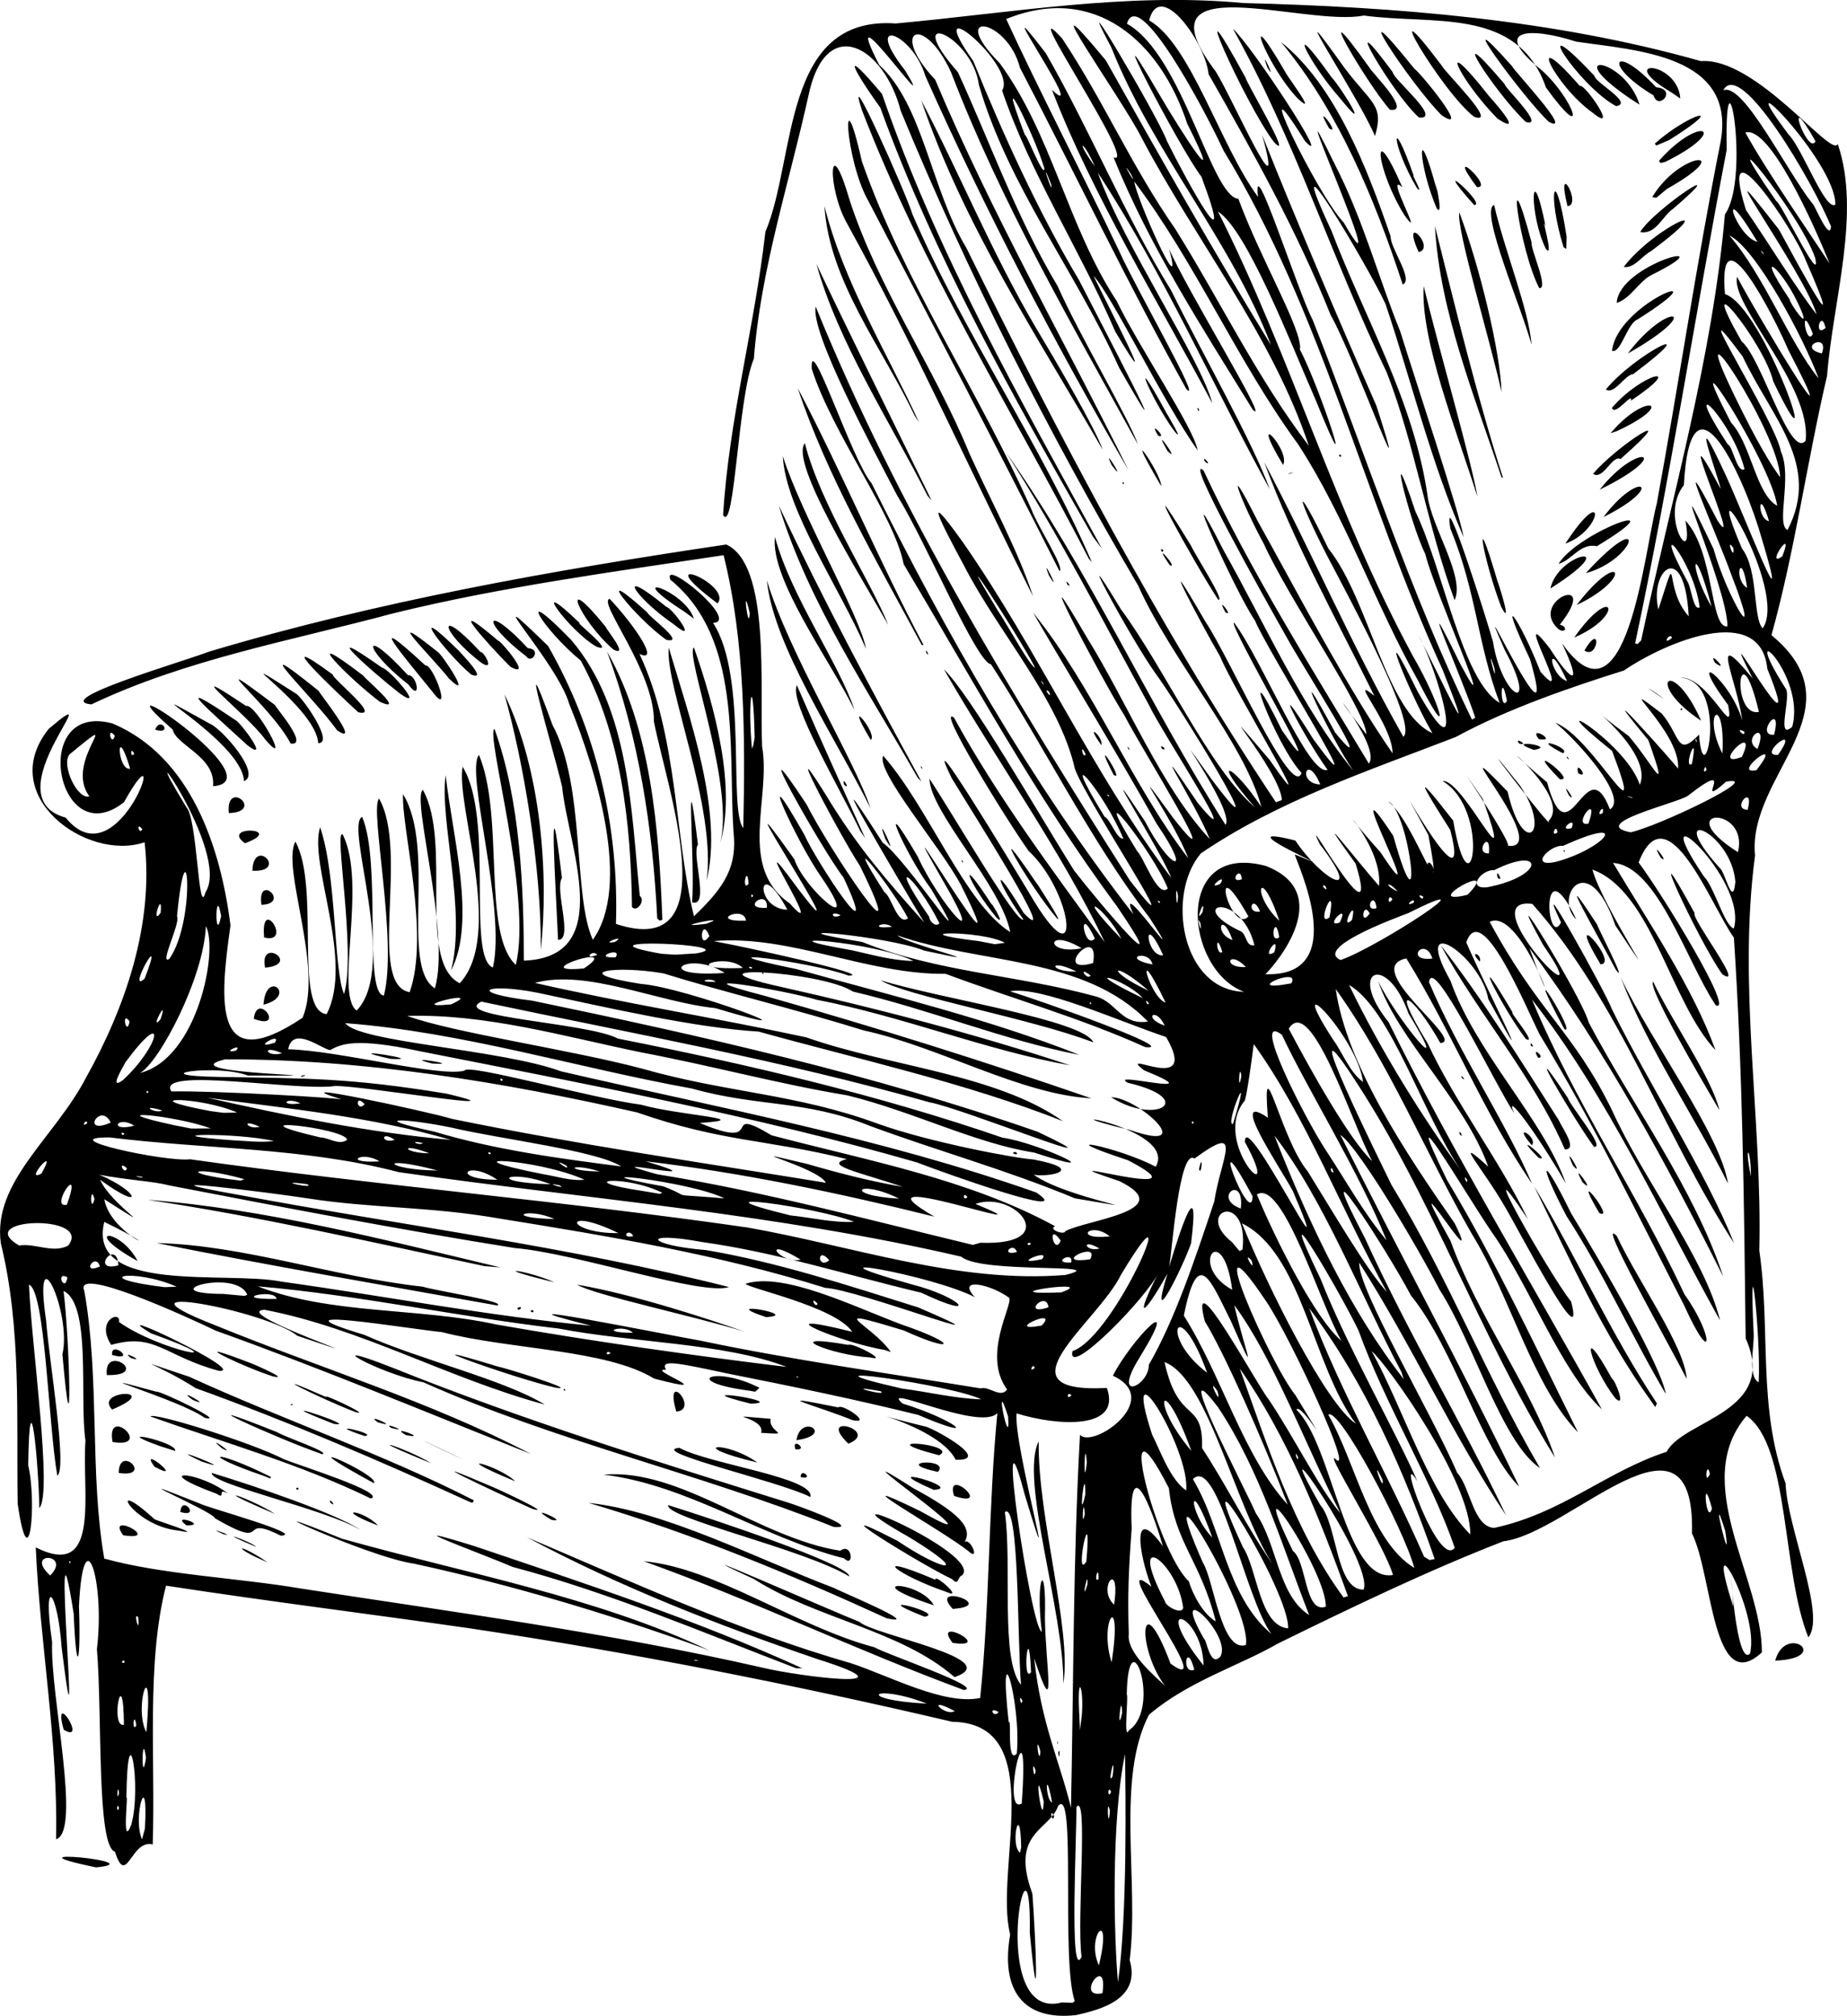 <?xml version="1.0" encoding="UTF-8" standalone="no"?>
<svg
   width="76.672mm"
   height="83.687mm"
   viewBox="0 0 76.672 83.687"
   version="1.1"
   id="svg240"
   sodipodi:docname="Armchair_(PSF)_SVG_format.svg"
   inkscape:version="1.2.2 (1:1.2.2+202212051550+b0a8486541)"
   xmlns:inkscape="http://www.inkscape.org/namespaces/inkscape"
   xmlns:sodipodi="http://sodipodi.sourceforge.net/DTD/sodipodi-0.dtd"
   xmlns="http://www.w3.org/2000/svg"
   xmlns:svg="http://www.w3.org/2000/svg">
  <defs
     id="defs244" />
  <sodipodi:namedview
     id="namedview242"
     pagecolor="#ffffff"
     bordercolor="#999999"
     borderopacity="1"
     inkscape:showpageshadow="0"
     inkscape:pageopacity="0"
     inkscape:pagecheckerboard="0"
     inkscape:deskcolor="#d1d1d1"
     inkscape:document-units="mm"
     showgrid="false"
     inkscape:zoom="1.0248301"
     inkscape:cx="139.53533"
     inkscape:cy="195.64219"
     inkscape:window-width="1856"
     inkscape:window-height="1016"
     inkscape:window-x="64"
     inkscape:window-y="27"
     inkscape:window-maximized="1"
     inkscape:current-layer="svg240" />
  <rect
     style="fill:#ffffff;stroke-width:0.155"
     id="rect415"
     width="78.595"
     height="86.077"
     x="-0.863"
     y="-0.872" />
  <path
     d="M44.686 83.656c-2.23.255-3.155-1.047-2.752-3.342-.686-2.711 1.642-8.771-2.409-8.834-6.593-1.546-13.262-2.865-19.981-3.873-4.193-.604-8.445-1.13-12.652-1.777-.826 3.228-.434 7.215-.553 10.744-.905-.234-1.086 1.816-1.565.304-.771-.245-.522-5.622-.751-8.416.348-2.89-.566-5.578-.745-1.78.086 2.398-.106 3.033-.219.313-.99-6.277.379 8.485-.501 1.39-.165-2.337-.814-3.095-.395-.214-.085 2.227 1.232 7.855.164 8.188.089-4.055-.663-8.079-.843-12.119 2.725 1.375 1.905-2.273 2.064-4.434-.259-1.722.261-5.66-.911-6.211.256 1.992.397 7.695-.046 2.632.406-1.748-1.24-5.221-.677-1.404.137 1.788.887 6.108.466 6.444-.377-2.133-.5-7.696-1.177-7.935.101 2.511.989 8.664.429 9.276-.021-1.738-.404-5.883-.461-1.772.366 1.536.043 4.91-.438 1.59-.054-3.597.162-7.305-.699-10.812-.349-2.555 2.229-4.371 3.526-6.855 1.651-2.953 2.828-6.387 2.443-9.792-2.408.82-6.202-1.943-3.977-4.712 2.733-2.317-2.438 2.832.702 3.69 2.24 2.779 4.477-4.324 2.419-.642-2.785 2.204-3.975-4.215-.473-3.267 3.242 1.369 4.486 5.13 4.894 8.385-.467 3.251-.699 6.306 2.993 3.83.876-2.09-.89-6.229-.299-7.313 1.048 1.901-.091 7.008 1.296 7.165 1.15-2.219-.761-6.279-.269-7.759.695 2.028.556 5.958.994 6.924.509-1.736-.438-6.938-.054-6.62 1.023 2.045-.351 6.609.575 7.307 1.747-1.82-.514-7.683.229-8.043.812 1.889.048 7.344.903 7.419.584-2.273-.606-7.764-.201-8.176 1.253 2.182-.509 7.724 1.27 8.035.853-2.389-.349-6.837-.274-8.219 1.387 2.258-.129 7.163 1.322 8.059.663-2.284-.987-7.889-.499-8.24 1.232 2.214-.258 7.124 1.53 8.03 1.856-2-.171-7.36.12-8.988 1.325 2.139.158 7.878 1.255 8.337.567-2.405-1.159-8.158-.576-8.827 1.067 2.542.119 7.404 1.527 8.714.703-2.777-1.276-9.658-.882-9.793 1.082 3.025 1.211 6.613 1.219 9.618 3.853-.139 1.818-4.808 1.588-7.217-.392-1.655-1.968-6.888-.4-2.566 1.38 2.564.839 7.095 1.675 8.917 1.602-2.251.164-6.971-.977-9.781-.501-1.761-4.127-5.574-.883-2.419 2.006 3.511 2.949 7.497 2.819 11.541 4.668 1.55 2.117-5.62 1.575-8.405.033-2.074-2.362-4.985-1.836-5.089 1.038 1.096 2.103 2.688 1.238 2.286 1.591 3.393 1.453 7.557 2.261 10.891 1.312-1.249 1.805-2.087 1.639-3.544-.217-3.464.361-8.012-2.617-10.426-.37-.96 2.933 1.751 1.77 1.79 1.456 2.215.625 7.751 1.256 8.518.08-3.785.079-7.735-.817-11.328-4.478.677-9.22 1.308-13.713 2.414-4.199 1.128-8.591 1.904-12.533 3.781-1.69-.179 3.806-1.777 4.916-2.201 7.007-2.085 14.216-3.365 21.44-4.438 1.838.836 1.386 5.85 1.488 8.384.38 2.138-1.032 5.014 1.148 6.516 1.723 1.938-2.157-4.026.319-.642 3.026 3.988-3.783-6.326-.127-1.188.411 1.249 2.902 3.358 1.131.756-1.07-1.514-2.879-5.576-.721-1.785.491 1.108 3.268 5.316 1.631 1.785-.893-1.139-4.268-7.172-1.536-3.037.832 1.679 4.557 7.323 2.215 2.55-.835-1.262-3.655-6.619-1.112-2.455 1.089 1.714 2.11 2.946 3.78 4.805-.898-1.484-4.893-8.271-1.719-3.306.957.641 4.139 5.523 2.014 1.93-1.085-1.45-2.379-4.463-.563-1.355.9 1.967 2.98 4.32 1.052 1.006-2.858-4.998 3.468 5.614.713.116-.837-1.54-3.534-4.706-3.195-5.307 1.884 2.149 3.388 6.131 5.27 7.318-.362-1.917-3.325-4.977-3.352-6.365 1.018 1.539 3.635 6.064 3.899 5.843-1.179-1.675-1.344-2.53.009-.275 1.616 1.693-2.188-4.27-2.987-5.596-1.37-2.81 2.451 3.489 3.242 4.81 2.249 3.856 1.814-.059-.047-1.785-.948-1.33-3.868-6.086-3.099-5.537 1.815 3.31 4.057 6.298 6.258 9.328-1.802-3.803-4.508-7.56-6.676-11.333 1.107 1.081 3.804 5.792 5.4 8.348 1.105 1.429 4.296 5.174 1.773 1.476-3.328-4.483-5.989-9.403-8.843-14.187-.38-2.008-2.978-5.453-3.817-8.117-.085-1.643 1.667 3.803 2.488 4.763 3.101 6.25 6.582 12.369 10.866 17.891-.846-1.854 2.458 2.925.669.143-2.513-3.3-4.342-7.076-6.583-10.529-.581-.028-2.735-5.154-3.896-7.008-1.13-2.181-3.589-6.75-3.382-7.842 3.425 8.414 8.19 16.187 13.049 23.834 2.769 3.563-1.789-3.267-2.283-4.628-.661-2.904-3.168-5.648-4.61-8.455-.942-1.749-1.785-3.393-.056-.981 3.132 4.497 5.372 9.55 8.66 13.948-.345-.984-3.5-5.968-1.09-2.349 1.032 1.998 2.043 2.383.489.109-1.631-2.918-3.581-6.092-5.136-8.774 2.526 3.131 4.024 7.037 6.444 10.202-.576-1.549-2.867-4.758-.621-1.669 2.43 3.106-1.43-3.071-2.024-4.255-.95-1.485-4.276-7.896-1.554-3.227 1.685 2.717 3.072 6.182 5.092 8.355-.604-1.523-2.869-5.006-.495-1.497 2.136 2.582-1.572-3.067-2.015-4.045-1.94-3.523-3.753-7.114-5.939-10.498 3.431 4.862 5.9 10.426 9.104 15.449.451-.578-2.988-5.243-.576-1.889 2.923 3.895-1.448-3.218-2.336-4.406-1.009-1.401-3.721-6.443-1.43-2.655 1.867 2.539 3.647 6.571 5.559 8.22-1.892-2.161-.953-1.863.271-.014-.693-2.629-3.768-6.16-5.116-9.191-3.715-6.334-7.053-12.9-9.852-19.7-.689-2.684-3.119-4.103-3.839-.61-.802 3.627-1.975 7.174-2.26 10.895-.671 1.582-.791 7.296-1.277 6.49.238-3.95 1.308-7.824 1.756-11.758 1.294-3.067.668-8.986 5.412-8.651 4.796-.436 9.584-1.303 14.426-.848 6.361.162 12.878.679 18.993 2.411 2.288-.175 5.454 4.073 5.682 3.439.984 2.864-.201 6.506-.441 9.624-.833 3.556-1.346 7.319-2.309 10.769 3.738 3.086-1.014 5.807-.681 9.143-.726 5.464.305 10.93.177 16.41.478 3.293-.077 6.508 1.09 9.662.069 1.861 1.693 5.474.946 6.391-1.106-2.721-.778-7.958-2.563-9.197-2.377 2.767.647 6.743.633 9.822-2.059 1.902-2.045-3.244-2.901-4.936.148-5.903-5.082-.001-7.83.323-3.198 1.246-6.285 2.738-9.36 4.246-1.608.927-3.731 1.569-5.351 2.956-1.385 2.674-.399 6.922-.801 10.185.459 1.593-1.129 2.04-2.21 2.28zm-.071-.573c-.584-1.719.074-9.002-.688-8.113-.355 1.033-2.017 1.083-1.07 3.653.136 1.824.301 5.92-.108 1.625.084-5.49-1.856 3.743 1.332 2.885l.439.015.095-.065 0.0 0zm1.15-.334c.247-1.711-1.192.258 0 0zm.644-.458c.396-2.787.315-7.879.293-9.469-.585 2.801-.458 7.635-.293 9.469zm-1.513-1.052c-.205-1.645.29-6.881-.215-6.214.029.998-.308 7.329.215 6.214zm.72.356c.602-2.485-.569-1.257 0 0zm-3.226-4.905c-.034-2.07-.48-.052-.043.227l.044-.227-0.0 0zm-36.375-.77c.156-2.696-.526-.477-.121.441l.121-.441v0zm-.568-.161c.449-1.557-.155-4.991-.2-1.103.099-.363-.218 2.181.2 1.103zm38.313-.362c-.231-.423-.072.375 0 0zm2.313-.214c-.147-.724-.073.98 0 0zm-2.747-.396c-.477-2.016-.04 1.386 0 0h-0zm1.132.261c.109-5.147.087-10.394.375-15.482.528.605 3.499-1.471 1.363-2.453.761-1.483 2.94-3.742 1.117-.766-1.203 1.921.396 1.185.376.313 1.073-1.855 1.911-4.362 2.714-6.769.296-1.883 1.257-3.316-.817-1.793-.64-.459-.939 3.939-1.052 4.495.504-1.695 1.282-3.976.909-.974-.339.978-1.801 3.936-.98 1.256-1.077 1.929-1.367 1.89-.35-.078-.473 1.054-3.843 4.479-3.594 3.296 1.827-.627 4.798-7.798 2.02-3.18-.963 1.989-5.264 4.948-.592 4.709.63 1.747-2.043 1.586-3.749 1.055-.129 1.305 1.873 8.432.338 3.365-1.279-4.894.272 5.679.712 5.697-.282-2.27.2-3.104.128-.583.023 1.958.51 4.591-.444 1.691.282 2.698 1.077 4.33 1.526 6.202zm-.529-2.286c.1-.306.045.458 0 0zm-.036-.413c.037-.191.037.191 0 0zm.247-2.445c.035-3.008-1.821-8.504-1.022-10.066-.046 3.168 1.386 7.847 1.022 10.066zm5.633-21.368c.178-.813.106.354 0 0zM4.939 75.058c-.102-.294-.102.294 0 0zm37.475-.187c.353-4.999-.905.58 0 0zm1.26-.041c-.296-1.609-.282-.092 0 0zm-38.735-.386c-.051-.514-.12.45 0 0zm41.183-.056c-.148-.334-.143.371 0 0zm.066-.653c.141-1.227-.256.511 0 0zm-3.199-.23c-.198-.584-.056.555 0 0zm-36.929-.522c-.17-1.302-.203 1.321 0 0zm36.148-.18c.197-2.087-.795-5.483-.335-1.302.134-.227-.098 1.767.335 1.302zm.983-.079c-.241-.93-.061.685 0 0zm-37.115-.809c.325-3.578-.565-1.054 0 0zm40.788-.081c1.388-.947-.033-4.853-.09-1.483.079.049-.151 1.972.09 1.483zm-41.719-.229c-.022-2.742-.597.151 0 0zm39.761-.383c.101-1.084-.184-1.891-.112-.217l.038.822.074-.605zm-39.247.409c-.105-.691-.198.343 0 0zm40.922-.522c-.03-1.039-.231 1.059 0 0zm-5.129-.032c-.447-.264-.211.287 0 0zm-1.821-.041c-1.282-.686-.411.25 0 0zm-1.157-.309c-2.238-.874-3.048-.157 0 0zm3.966-.123c-.186-.373-.051.332 0 0zm-1.752-.109c.405-3.91.336-7.904.714-11.833-.691.784-4.989-1.28-3.927-.39 2.111.643 3.388 1.64.634.467-2.665-.655-5.107-1.16-7.874-1.71-2.08-.439-2.855-.625-2.586-.16-.911-.076 2.449 1.134-.497.363-1.984-1.218-6.03-1.204-8.805-1.929-1.406-.135-7.457-1.16-3.226.113 2.313 1.038 5.793 1.853 7.493 2.895-3.952-1.059-7.627-3.167-11.631-3.935-1.582.094 6.092 2.672 1.365 1.08-1.312-1.062-8.221-2.324-3.447-.45 4.375 1.791 8.957 3.17 13.144 5.36-4.223-1.684-8.696-3.548-13.089-5.123-1.26-.607-5.917-2.727-5.457-1.655.652 3.663.214 7.6.83 11.117 2.387.665 5.553.801 8.169 1.244 6.388.99 12.806 1.837 19.129 3.279 1.532.375 6.607 1.007 2.289-.355-4.118-1.407-8.211-3.002-12.036-5.05 4.311 1.834 8.826 3.9 13.449 5.228 1.611.532 3.859 1.749 5.357 1.443zm-.674-.332c-4.481-1.656-8.794-3.738-13.291-5.347 2.99.267 6.35 2.722 9.57 3.569.555.317 4.593 1.682 3.721 1.777zm-.389-.536c-2.239-1.956-5.735-2.418-8.326-4.071-4.08-1.888 3.333 1.367 4.38 1.778.595.555 6.127 1.544 3.946 2.293zm-6.575-.369c-3.892-1.494-7.726-3.131-11.769-4.206-1.198-.518-5.38-2.039-1.587-.864 4.587 1.55 9.201 3.063 13.61 5.071l-.254-.001v-0zm-3.888-.848c-3.925-1.42-7.913-2.609-11.983-3.496-1.88-.254-7.874-3.024-2.982-1.034 5.095 1.435 10.538 2.406 15.265 4.647l-.3-.116v-0zm10.382-.205c-.903-1.173 1.777.262 0 0zm-2.739-1.022c-4.02-1.842-8.136-3.541-12.371-4.79 3.178.337 6.921 2.293 10.193 3.534.061.061 3.807 1.616 2.178 1.255zm1.574-.065c-2.631-1.036.938-.128 0-0v0zm1.17-.324c-1.049-1.128 1.923-.13 0 0zm-.783-.149c-3.315-1.086-.575-1.053 0 0zm.508-.561c-2.02-.686-3.322-1.721-.436-.497-.089-.308 1.235.862.436.497zm.252-.524c-1.224-.568-5.988-3.511-2.257-1.583 1.907 1.286 3.096 1.446.525-.128-4.562-2.59 3.07.65 2.143 1.554-.188.041-.132.467-.411.156zm-4.274-.116c-1.863-1.13-7.681-2.435-7.514-2.958 1.808.561 7.571 2.488 7.514 2.958zm-24.148-.586c-1.482-.614-1.332-.896 0 0zm23.937-.162c-3.422-.868-6.495-3.056-9.983-3.475 3.188-.28 6.451 2.632 9.826 3.159.499-.372.583.746.157.316zm5.166-.295c-1.009-.817-5.805-3.508-2.004-1.667 4.081 2.303-4.396-3.567-.283-.948 1.844.997 2.476 1.618 2.125 2.226.248-.173.647.83.162.389zm-29.569-.18c-1.985-.834-.199-.222 0 0zm-5.526-.484c-.752-1.046 1.671.26 0 0zm6.54.016c-1.87-.94-.301.689-2.73-.721-.019-.266-4.561-2.178-.614-.606.318.171 4.424 1.289 3.344 1.327zm-2.371-.059c-.904-.394.594.135 0 0zm5.694-.174c-1.472-.879-6.3-1.913-6.179-2.37 1.747.529 5.183 1.692 6.179 2.37zm-7.578.021c-1.929-.198-3.055-2.368-.992-.477-.025.03 2.249.731.992.477zm27.22-.148c-5.609-2.233-11.523-3.547-17.043-6.007-1.905-.379-4.57-1.905-1.245-.592 5.37 2.159 10.881 3.87 16.404 5.592.207.059 3.123 1.096 1.884 1.007zm-26.877-.068c-.714-.535.971.019 0-0v0zm7.954.008c-1.963-.757-.65-.687 0-0v0zm7.197-.237c-1.224-.734.84.163 0 0zm-11.472-.244c-3.031-1.284-1.124-.719 0 0zm-3.932-.083c.056-.741.869.267 0 0zm14.599-.133c-1.866-.847-5.272-2.462-1.564-.874.087.032 2.533 1.163 1.564.874zm-8.381-.261c-.061-.266.323.272 0 0zm5.736-.048c-3.714-1.701-7.473-3.309-11.317-4.697-1.609-1.032-3.033-1.382-.27-.475 3.892 1.788 8.024 3.189 11.82 5.133l-.067.106-.166-.067v-0zm-4.044-.114c-2.959-1.444-6.126-2.33-9.153-3.407.092-.196 4.146 1.061 5.535 1.771.672.276 4.274 1.395 3.618 1.636zm24.208-.11c-.394-1.262 1.663.561 0.0 0l-0-0zm-5.966.046c-1.241-.637-6.8-1.909-5.439-2.042 1.243.679 5.653 1.243 5.439 2.042zm-24.646-.134c-2.892-1.063-.746-.969.487.001-.517-.303-.072.277-.487-.001v-0zm29.767-.164c-2.695-1.172 1.337-.064 0 0zm-26.474-.047c.108-.157.163.152 0 0zm3.234-.229c-4.123-2.251.305-.33 0 0zm5.867-.079c-3.002-1.239-.692-.678 0 0zm-10.429-.222c-2.72-.923-2.201-1.196.287.04l-.024.066-.264-.106zm22.277.045c-.001-.429.593.147 0 0zm-28.308-.17c.021-1.229 1.465.224 0 0zm34.008-.042c-2.024-.431.534-.604 0 0zm-32.524-.217c-.71-.979 1.349.724 0 0zm1.958-.215c-1.932-.904 1.797.589 0 0zm9.526.069c-3.318-1.345-.988-.616 0 0zm13.546-.027c-3.078-.73-1.36-.961 0 0zm-12.192-.119c-3.151-1.504-.951-.425 0 0zm20.422.004c-.768-1.564-5.32-2.365-1.211-1.367.474.165 2.718 1.42 1.211 1.367zm-.688-.187c-3.122-.802.904-.455 0 0zm-25.599-.041c-1.899-.652-6.319-2.682-1.878-.916.337.212 2.203.827 1.878.916zm-6.771-.348c-2.203-.792.791-.152.656.21l-.656-.209v-0zm2.603.102c-.791-.675.704.373 0 0zm23.802.041c-.174-.55.588.064 0 0zm-28.346-.304c-.284-1.583 1.742.285 0 0zm30.546.07c-1.382-1.331 1.354-.538 0 0zm-2.157-.146c.184-1.148 1.614-.215 0 0zm-17.918-.171c-1.962-.651.635-.078 0 0zm1.714-.037c-.8-.467 1.024.196 0 0zm14.738-.097c.208-.685-2.01-.777.394-.582-.095.599.98.672-.394.582zm-15.352-.203c-.447-.298.864.229 0 0zm-2.392-.17c-3.356-1.314 1.265.199 0 0zm1.831-.066c-.621-.435 1.028.307 0 0zm19.696-.09c-1.394-.577-3.748-1.171-.575-.525.139-.184 1.473.726.575.525zm-26.885-.095c-.998-.739-5.71-2.099-2.008-1.084.13-.063 2.997 1.322 2.008 1.084zm6.269-.234c-1.62-.629-4.108-1.899-1.186-.61-.414-.28 1.935.81 1.186.61zm13.312-.023c-.526-1.822.984-.073 0 0zm-23.42-.085c-.785-.821 2.174-.909 0 0zm26.508-.244c-3.113-.773 1.71-.051 0 0v-0zm-19.099.035c.168-.088.039.096 0 0zm-4.065-.191c-.815-.606.947.391 0 0zm23.146-.378c-2.965-.382-1.506-1.091.381-.125l-.177.164-.204-.038v0zm-7.747-.041c.051-.155.104.151 0 0zm-.325-.088c-1.69-.374-6.926-2.264-2.379-.87.201.021 3.415 1.026 2.379.87zm-11.739-.468c-1.364-.437-3.912-1.706-.908-.545-.27-.122 1.738.725.908.545zm-6.898-.055c-.147-1.344 1.869.038 0 0zm4.651-.176c-2.279-.622-2.651-1.601-4.47-1.078-.667-1.021.415-1.461.324-.951 1.667 1.196 5.29 1.895 1.325.469-2.165-1.309 4.108 1.646 2.82 1.56zm-3.648-.532c-.516-.382.699.208 0 0zm-.784-.127c-.076-.648 1.072.3 0 0zm37.729 13.691c-.156-1.933-.072-7.646-.671-7.167.312 2.173-.203 6.124.671 7.167zm5.982.051c-1.203-1.593-1.043-4.326.225-.929 2.129 1.543-2.833-4.85-.794-3.196-.529-1.347-.846-3.51.479-1.678-.486-1.641-1.441-4.112-1.297-.735-.13 1.757-.171 2.74-.12 4.378-.104.788 1.12 1.773 1.507 2.16zm-5.565-.57c-.096-2.425-.386.526-0.0 0l0-0zm6.776-.107c-.328-1.258-.552.233 0 0zm.387-.172c-.049-2.206-2.321-2.92 0 0zm-3.818-.133c.481-3.123-.56-1.761 0 0zm-41.011-.085c-.216.135.15.151 0 0zm23.841.002c-.328-.066-.063.068 0 0zm21.689-.163c.497-.917-2.214-3.399-.676-.718.091-.011.248 1.214.676.718zm21.98-.115c.436-1.699-2.026-6.052-.69-1.945-.227-3.622.016 2.614.69 1.945zm-20.926-.359c.28-1.512-4.093-8.68-1.785-3.42.464.735.753 3.743 1.785 3.42zm1.06-.457c-1.078-1.447-2.231-7.456-3.259-6.429 1.233 2.063 1.367 4.824 3.259 6.429zm.693-.234c.081-1.517-4.298-8.577-1.876-3.374.601.912.685 3.268 1.876 3.374zm-47.733-.457c-.229-.298.076.861 0 0zm44.73.168c-.632-2.526-1.708-3.27-1.945-5.53-2.352-4.601-.539 2.594.826 3.865.174.577.611 1.374 1.119 1.665zm3.879-.261c-1.115-2.841-2.031-5.996-3.781-8.624-2.104-2.771 1.198 3.524 1.569 4.401.897 1.287.908 3.394 2.212 4.222zm-5.23-.297c-.243-1.928-2.412-3.433-.754-.267.022.196.696.562.754.267zm5.918-.052c.047-1.471-3.532-6.757-1.366-2.317.579.429.486 2.628 1.366 2.317zm-8.787-.084c.287-1.974-.741-.679 0.0 0l-0-0zm9.708-.352c-1.17-3.233-2.492-6.583-4.492-9.454 1.155 3.205 2.247 6.697 4.309 9.506l.183-.052v0zm.647-.272c.471-1.098-4.342-7.942-1.793-3.51.714.824.636 3.522 1.793 3.51zm-11.466-.201c.064-.812-.293.912 0 0zm12.688-.408c-.328-1.186-2.869-5.212-2.397-4.82.846.814-1.852-5.038-2.861-6.53-2.912-4.354.193 2.651 1.2 3.873 1.885 3.124.235.24.049.617 1.501 1.438 2.018 7.21 4.009 6.86zm-12.225.172c.019-.716-.227.198 0 0zm-43.517-.149c.919-.933-1.11-1.018 0 0zm56.627-.315c-.438-1.634-3.151-6.73-3.569-6.358 1.141 1.986 1.726 5.23 3.569 6.358zm-13.615-.266c.263-2.93-.533.863 0 0zm7.726.098c-1.585-2.462-2.668-7.688-4.481-8.38.591 2.664 1.616 1.513 1.559 3.573 1.026 1.558 1.88 3.32 2.922 4.808zm-49.889-.074c-.104-.151-.051.155 0 0zm56.624-.128c-1.232-3.546-2.865-7.309-5.208-10.413 1.313 3.526 3.257 6.847 4.768 10.316l.23.14.21-.044h-0zm.833-.469c-.997-2.886-2.899-5.974-4.001-9.034-.82-1.695-3.731-6.615-1.561-2.108 1.058 2.705 3.144 6.397 4.012 8.384-.964-1.576.884 3.669 1.549 2.758zm11.225-.711c-.709-2.249.328 2.062 0 0zm-21.289.291c-.992-2.779-1.04-1.099 0 0zm10.709-.129c.038-2.175-3.467-7.108-4.094-7.609 1.347 2.43 2.323 5.806 4.094 7.609zm.995-.275c2.831-.611 4.65-2.344 7.157-3.16.704-1.34 4.657-1.633 3.279-4.711-.065-5.539-.122-11.099-.488-16.631-.937-1.298-2.771-6.174-3.955-3.123 1.021 1.372 4.009 6.263 3.204 5.933-1.219-1.814-2.418-5.796-4.266-5.914 1.518 2.529 3.309 5.171 4.253 7.775-1.9-2.04-2.644-6.604-5.11-7.499.394 1.498 3.387 5.978.953 2.318-1.133-3.285-2.584-1.155-1.621-.247-1.524-3.189-1.233 1.262-.635.126-1.284-2.734 1.836 2.862 2.114 3.601 1.585 3.215 3.86 6.681 5.072 9.717-2.969-4.576-4.713-9.966-8.377-14.09-2.639-.331 3.007 5.416.446 1.7-2.002-3.653 1.575 2.077 1.896 3.224 1.842 3.493 4.365 6.864 5.583 10.549-2.367-4.706-4.883-9.385-8.044-13.633 1.624 4.417-.235-1.764-1.651-1.096 2.033 3.773 3.466 4.527 5.081 7.828 1.279 2.84 3.85 6.123 4.482 8.723-2.5-4.491-4.639-9.25-7.808-13.328 1.758 4.237 4.386 8.079 6.333 12.246 1.239 1.733 1.199 3.15-.014.457-1.954-3.792-3.784-7.614-5.999-11.247-.614-1.223-2.422-5.643-3.046-3.825.797 1.856 3.218 6.576.915 2.356-.319-1.795-3.254-3.752-1.573-.766 1.067 3.022 3.856 5.744 4.791 8.419-1.234-2.139-2.598-3.935-2.146-2.917-.897-1.381-3.385-6.635-3.534-5.442 1.173 2.801 3.193 5.828 4.278 8.371-2.025-2.959-3.337-6.322-5.22-9.356-1.95.403 2.519 3.463 1.411 3.512-1.12-1.997-2.197-2.715-.531.004 1.192 2.55 2.95 4.792 4.169 7.315-2.517-3.765.904 2.322 1.791 3.415.641 2.461-2.149-2.928-2.753-3.945-.9-1.567-2.263-3.079-.688-1.657-.982-2.758-3.795-5.331-4.567-7.702.684 1.471 3.242 4.606 1.258 1.343-.892-2.53-2.585-1.828-.828.357 2.711 5.5 5.89 10.732 8.855 16.08-1.702-1.575-2.976-5.103-4.561-7.345-1.075-1.572-3.994-6.553-1.871-2.183 2.031 3.377 3.696 6.977 5.442 10.483-1.887-1.938-2.812-5.661-4.387-8.203-1.938-3.381-3.397-7.024-5.671-10.202.44 3.117 2.917 6.83 4.941 9.731 1.336 2.727-2.554-3.559-.175.725 1.12 3.118 3.341 6.067 4.337 8.996-3.167-5.096-5.118-10.905-8.468-15.92-2.329-3.514 1.194 3.598 1.678 4.596 2.324 3.797 3.923 7.908 6.166 11.759-1.589-1.067-2.763-5.233-4.166-7.399-.951-1.853-3.383-5.94-4.12-6.434 2.432 4.886 5.068 9.684 7.421 14.603-1.549-1.534-2.698-5.731-4.493-7.936-1.012-1.924-4.371-7.087-1.899-2.362 1.781 3.927 4.012 7.624 5.851 11.496-2.207-3.307-3.913-7.075-6.097-10.494-.074 1.065 2.971 6.181 4.068 8.724.548.601.66 2.247 1.537 2.286zm6.519-5.252c-1.983-2.75-3.379-5.883-4.859-8.927 1.764 2.951 3.191 6.143 5.092 9.01l-.07.152-.163-.236 0-0zm-1.475-.111c-1.032-1.284-1.621-3.499-.16-.836.113.024.608 1.233.16.836zm2.077-.195c-1.44-2.431-2.571-5.014-4.117-7.379-1.203-2.287-1.069-2.692.191-.116 1.337 2.198 3.733 6.32 3.925 7.495zm.867-.63c-.782-1.528-3.801-6.858-2.898-5.925.835 1.806 2.819 4.585 2.898 5.925zm-3.63-6.888c-1.295-2.186.731.378 0 0zm5.345-1.218c-1.423-2.87-3.302-5.556-4.446-8.541 1.298 2.724 4.129 6.501 4.446 8.541l-0-0zm-6.037-.054c-.589-1.075.638.611 0 0zm-.397-.692c-.504-1.102.528.599 0 0zm-1.437-.334c-1.295-1.316.669.286 0 0zm1.098-.339c-1.292-2.998-3.568-5.592-5.153-8.477 1.645 2.1 3.34 4.815 4.891 7.248.156.345.816 1.244.262 1.229zm1.21-.106c-.874-1.193-3.22-5.24-1.083-2.027.098.338 1.591 2.092 1.083 2.027zm-2.577-.065c-.882-1.002.271-.347 0 0zm-3-.46c-.055-.296.224.241 0 0zm4.064-.009c-.1-.21.154.061 0 0zm6.719-.991c-.81-1.371-3.005-5.133-2.749-5.33.777 1.642 2.441 4.007 2.749 5.33zm-10.681-1.322c-.142-.274.242.175 0 0zm3.161-.846c-.346-.543.342-.004 0 0zm-.309-.508c-.053-.274.215.163 0 0zm-.215-.287c-1.156-1.557-2.389-4.232-.539-1.09-.185-.093 1.086 1.406.539 1.09zm1.606-.402c-2.034-3.82.601.37 0 0zm6.557-2.277c-.997-1.388-3.497-6.842-1.149-2.539-.161.21 2.158 3.209 1.149 2.539zm-4.425-.196c-.621-1.202-2.776-4.942-.769-1.864-.035.009 1.322 2.621.769 1.864zm-.629-.216c-1.629-2.714.829-.006 0 0zm-5.008-.108c-.495-.492.098-.343 0 0zm7.509-4.316c-.517-.893.435.358 0 0zm-23.909 27.234c-.062-.878-.151.79 0 0zm10.603-.034c-1.443-2.798-2.751-6.39-4.397-8.625.368 1.659 1.126 3.537-.154.635-.855-1.711-1.359-3.098-1.941-.2 1.572 2.49 2.465 5.831 4.313 7.848-1.074-2.793-2.651-6.332-3.44-7.608-.7-2.693 2.186 2.686 2.653 3.245.986 1.454 2.107 3.706 2.965 4.707zm15.432-.179c-.443-1.712-.239.788 0 0zm-26.016-.576c.01-1.512-.316 1.438 0 0zm4.188-.176c.187-1.677-2.771-6.499-1.414-2.321.382.761.753 1.859 1.414 2.321zm8.153-.442c-.552-1.165.093.656 0 0zm13.589-.244c-.139-.632-.249.564 0 0zm-25.866-.479c-.095-1.287-.147 1.392 0 0zm8.768-.23c-.214-.394.016.348 0 0zm-4.428-.246c-1.219-3.389-1.769-2.102 0 0zm6.831-1.13c-1.808-2.42-2.229-7.083-4.73-8.319 1.082 2.685 3.503 7.52 4.73 8.319h-0zm-14.438-.302c-.637-1.976.109 1.643 0 0zm-1.119-.71c-1.125-.589-8.424-1.621-3.28-.447 1.098.141 2.169.408 3.28.447zm9.807-.349c-.502-.731.233.824 0 0zm-6.057.181c-.19-.2-.219.231 0 0zm-7.927-.17c-1.8-.324.413.26 0 0zm5.253-.072c-1.055-1.438.263-3.533.085-3.807-.741-.552-2.211-.886-1.424-.025-1.726-.901-7.7-1.958-2.65-.54 2.148.541 2.91 1.533.427.355-3.081-.731-5.989-1.669-9.087-2.102-2.578-.478-2.348.127.148.332 2.931.491 5.878 1.459 8.82 2.383 4.588 1.978-2.541-.761-3.869-.814-4.405-1.382-9.004-2.151-13.566-2.885-2.804-.492-5.3-.419-7.896-.827-1.495-.234-7.829-1.026-2.857-.143 6.779 1.266 13.637 2.132 20.327 3.821-1.109.376-6.356-1.409-8.892-1.619-4.814-.769-9.619-1.689-14.402-2.611-.518-.149-1.78-.225-2.851-.434 1.662.694 1.915 1.582.038.209.459 1.064 2.741 2.432.173.81.279 1.562 3.063 2.434-0.0.94-.735 3.015 5.052 2.02 7.368 2.482 4.28.595 8.533 1.418 12.845 1.829-5.021-1.263 3.018.351 4.551.623 3.846.809 7.719 1.34 11.619 1.979.339-.112.828.431 1.094.044zm-5.684-1.329c-1.611-.093-3.9-1.044-.908-.522.169-.116 1.729.718.908.522zm.589-.316c-1.75-.279-5.281-1.737-1.332-.749-.7-1.052-4.425-1.829-4.424-1.997 1.58-.495 4.443.932 6.473 1.694 2.434.828 2.185 1.208.109.254-3.54-1.08-1.351-.268-.556.889l-.27-.091-0.0 0zm-2.771-1.916c-.352-.38-.084.246 0 0zm-3.048 1.157c-1.947-.61-6.304-1.538-6.93-1.946 2.325.39 5.641 1.483 6.93 1.946zm.91-.6c-2.189-.729 1.548-.093 0 0zm-9.779-.244c.112-.163.211.154 0 0zm-.55-.127c.293-.17.087.203 0 0zm-.84-.114c-4.694-.839-9.531-1.666-14.125-2.59 3.603.082 7.348 1.409 11.028 1.809.585.178 3.572.638 3.097.781zm2.385-.96c-2.944-.712-1.191-.534 0 0zm-2.9-.671c-4.623-.985-9.412-2.073-13.991-2.754 4.904.375 9.828 1.661 14.647 2.807l-.656-.053v0zm-14.403-.211c-2.452-1.359-.753-1.431 0 0zm67.293 5.032c.099-1.845-.427-6.632-.208-1.988.016.54-.251 1.763.208 1.988zm-14.825-.414c-1.717-3.226-3.192-7.116-5.279-9.827 1.233 3.131 2.841 6.703 4.964 9.576l.401.537-.087-.286zm-25.04.189c-.186-.06-.017.08 0 0zm16.968-.169c-1.205-3.346-2.035-1.549 0 0zm-17.46-.245c-2.603-1.001-6.395-.998-9.443-1.589-4.184-.488-8.311-1.394-12.508-1.755 3.045 1.182 6.65.873 9.904 1.584 3.98.697 8.107 1.282 12.046 1.761zm10.306.04c-.082-.244-.272.243 0 0zm-17.611-.616c-.206-.158-.215.183 0 0zm30.338-.508c-.885-1.525-2.434-6.746-3.509-6.073.813 1.948 2.432 5.162 3.509 6.073zm-29.412-.332c-.373-.385-1.582-.004 0 0zm16.973-.302c.783-.821-1.704.326 0 0zm.28-.757c-.092-.742-1.161.392 0 0zm-32.042-.345c-.058-.462-2.092.024 0 0zm46.096-.282c-1.899-3.398-3.333-7.251-5.563-10.342.367-2.596-.166 1.875-.34 2.387-1.462 1.747 1.706 4.846.004 1.721-.029-1.529 4.032 6.816 1.986 2.029-.622-1.128-2.689-4.167-1.033-3.038-.253-3.208.524.873 1.652 2.226.985 1.583 2.449 4.097 3.295 5.017zm-47.313.108c-.46-1.124-4.087-.05-.992-.035l.876.081.116-.046v-0zm40.886-.206c-.384-2.968-1.864-1.027 0-0l-0.0 0zm-7.099.107c1.701-.596-3.33.132 0 0zm-36.718-.236c-1.82-.799-3.775-.382-.501.02l.501-.02v0zm-4.535-.391c-.517-.272-.103.684 0 0zm41.423-.095c2.071-.51-3.465-.032-4.32-.761-7.7-1.79-15.552-2.392-23.349-3.508-3.925-1.032-8.039-.948-12.007-1.442-2.431-.007 2.312 1.027 3.351.908 7.694 1.087 15.444 1.719 23.134 2.832 4.347.763 8.738 2.334 13.191 1.971zm-40.074-.354c-.187-.619-.806.366 0 0zm.766-.045c-.058-1.159-1.214.315 0 0zm47.037-.21c-.425-.463.206.643 0 0v-0zm-17.527-.002c-.518-.626-.507.407 0 0zm10.045.091c.1-.527-.89.062 0 0zm.788-.132c.429-.821-1.726.247 0.0 0l-0-0zm-12.02.015c-1.738-1.057-.872.198 0 0zm10.016-.018c.427-.5-1.44.304 0 0zm-1.039-.297c-.16-.475-.73.186 0 0zm9.366-.106c.265-2.481-2.05-1.589-.441-.309l.317.375.124-.066h0zm-5.941-.04c-.775-.464-.614.159 0 0zm-42.807-.125c1.037-1.324-4.016-1.158-2.041-.002.69-.104 1.409.343 2.041.002zm37.865-.115c3.463.131 1.427-2.2-.202-1.612 3.786 1.573-5.604-1.738-1.709.528-3.946-.978-7.952-1.821-11.983-2.298 3.506 1.046-2.693-.333.479.539 4.432.716 8.757 1.886 13.103 2.932l.311-.089 0-0zm2.109.049c-.157-.159-.232.155 0 0zm1.225-.14c-.597-.835-.269.679 0 0zm13.528-.009c-1.138-2.841-3.267-6.237-4.346-8.536-1.318-.985.939 3.432 1.806 4.765.835 1.262 1.567 2.609 2.54 3.771zm-11.491-.165c-.811-.66-1.565.169 0 0zm-19.78-.01c-.201-.384-.545.124 0 0zm-.614-.125c-2.375-1.158-2.21.021-0-0l0.0 0zm18.549-.08c.86-.473 4.743-.848 2.244-2.08-3.947-1.314 4.022 1.043.36-.865-3.555-1.173-.368-.542 1.149.27.962-1.654-5.371-2.554-1.043-1.519 2.883.997.303-1.369-.807-1.367 1.893 1.192 3.597.078.695-.6-.917-.516 3.674.701.665-.521-1.208-.966 2.375 1.12.921-1.379-1.973-.661-5.22-2.137-6.479-1.897 1.349.407 7.105 2.463 5.616 2.316-2.69-1.215-5.59-2.032-8.289-3.043-3.23.04-6.494-1.636-9.638-1.358 1.315.234 6.765 1.436 5.609 1.432-1.621-.6-6.789-1.222-2.159-.269 3.921 1.093 8.025 2.085 11.736 3.558-3.11-.6-6.24-1.893-9.396-2.626-1.298-.859-7.423-1.179-3.003-.198 4.042.903 8.132 1.971 12.021 3.26-3.473-.62-6.964-2.037-10.514-2.721-1.435-.423-6.199-1.208-2.126-.153 4.541 1.286 9.08 2.71 13.518 4.244-2.925-.157-6.313-2.14-9.442-2.818-2.863-.889-5.799-1.587-8.322-2.37-2.045-.35-4.018-.04-.928.439 1.87.138 8.151 2.521 3.086 1.005-2.395-.246-5.363-1.639-7.49-1.047 3.752.856 7.538 1.455 11.264 2.26 3.434 1.214 7.86 1.513 10.651 3.478-4.043-1.6-8.685-2.616-12.632-3.718-2.596-.155-6.18-.97-9.13-1.603-2.193-.44-3.091-.023-.261.32 7.071 1.469 14.146 3.061 20.98 5.444 4.086 1.942-3.136-.984-4.496-1.226-6.123-1.739-12.375-2.861-18.603-4.179-1.32.652 4.437.874 5.668 1.534 5.399 1.073 10.746 2.318 15.976 4.117 1.468.202 4.775 1.756 1.306.616-2.432-.377-5.027-1.709-7.768-2.378-2.791-.457-5.542-1.213-8.551-1.783-3.192-.656-6.423-1.607-9.705-1.512 1.926.702 6.693 1.383 9.726 2.182 3.539 1.013 6.399 1.042 9.794 2.288 2.178.785 5.791 1.451 6.466 1.488 2.216.417.696.75.02.635 1.358.987 5.717 1.654 1.711.98-2.887-1.199-5.589-1.928-8.52-3.011-2.702-1.088-4.609-.77-7.379-1.547-4.794-.866-9.532-2.348-14.39-2.715.566.798 6.505 1.091 8.953 2 6.628 1.535 13.296 2.759 19.728 5.03 1.783 1.196-3.938-.852-4.959-1.251-6.783-1.949-13.708-3.247-20.619-4.612-2.687-.579-3.279-.299-3.732-.048-.33-.03-1.55-1.05-1.742-.034 2.093.049 6.293 1.173 7.323.886.085-.317 5.311 1.153 7.324 1.415 1.587.449 4.867.595 2.438.757 2.884 1.219.762-.816 2.981.513 3.961 1.05 8.166 1.805 11.769 3.774-.309.134.405.387.423.206zm-2.18-3.239c.141-.167.313.16 0 0zm-24.105-3.723c-1.453-.368 1.437.092 0 0zm-1.723-.192c-2.473-.554 1.733.089 0 0zm29.172-.685c-2.563-.987-7.818-1.935-8.826-2.576 2.544.782 8.433 1.649 8.826 2.576zm-13.758-2.892c.064-.09.109.165 0 0zm3.82 10.341c-1.485-.61-7.186-1.379-2.635-.265.867.088 1.764.313 2.635.265zm-12.435-.116c-1.15-.513-2.18-.042 0 0zm28.494-.434c.167-1.484-1.223-.443 0 0v-0zm-48.73-.16c.7-1.961-.774.196 0 0zm49.221-.344c-2.05-3.813-.056 1.43 0 0zm-48.077.111c-.181-.693-.184.691 0 0zm26.151-.03c-1.503-.742-6.791-1.27-2.543-.5 1.351.514-.014.285 2.543.5zm7.25.012c-1.714-.859-2.379-.129 0 0zm2.836-.063c-.205-.279-.188.206 0 0zm-12.667-.182c-1.553-.766-3.842-.523-.802-.072l.699.118.103-.045v-0zm10-.241c-1.813-.611-3.339-.908-2.339-1.156-3.344-.829-5.161-.702-8.71-1.939-5.595-1.265-11.368-2.216-17.103-2.202-2.583.633 6.661.693.95.671-1.331-.497-4.522.002-1.191.059 3.72.063 5.417.035 9.452.696 3.54.849-3.579-.348-4.639-.32-1.586.23-7.465-.818-6.798.225 1.89-.035 7.194.281 7.108.343-2.983-.918 3.632.517 4.548.798 5.141 1.056 10.342 1.81 15.518 2.652-.379-.684-4.151-1.58-.783-.783 1.311.38 2.645.726 3.988.954zm-24.962-4.625c.385-.063-.177.138 0 0zm10.696 4.556c-.791-.164.394.211 0 0zm-10.477-.047c-1.584-.202.425.235 0 0v-0zm10.107.005c-1.673-.669-2.842-.086 0 0zm38.047-.191c-.229-.314.031.316 0 0zm-50.758-.019c-2.101-.599-2.915-.259-.159.058l.159-.058v0zm10.497.021c-1.273-.866-1.989-.003 0 0zm3.62 0c-1.879-.864-6.104-1.097-1.706-.228.56.088 1.138.29 1.706.228zm-18.393-.129c-.592-.059.268.111 0 0zm66.812-.01c.022-1.133-.301-1.498 0 0zm-70.961-.117c.762-1.337-.784.423 0 0zm17.099-.053c-.414-.16-.054-.078 0 0zm6.077-.035c-1.253-.384-1.516-.013 0 0zm30.46.035c-.116-.416-.172.043 0 0zm-37.189-.074c-2.594-.686-2.181-.018 0 0zm42.491.011c-1.581-2.28-2.894-6.686-4.655-7.714 1.281 2.67 3.04 5.49 4.655 7.714zm-55.389-.109c-.427-.358-.087.343 0 0zm18.236-.109c-.751-.399.255.324 0 0zm2.282.038c-1.017-.659-4.959-1.122-7.048-1.612-1.855-.384-3.613-.458-.7.171 2.52.753 5.16 1.11 7.748 1.441zm31.175-.222c-.804-1.464-2.534-6.984-3.464-5.496.932 1.766 2.541 4.637 3.464 5.496zm-41.209.012c-.744-.472-1.588.101 0 0zm2.071-.334c-1.226-.479-1.136-.014 0 0zm2.554-.017c-.248-.096-.018.16 0 0zm-2.826-.413c-.647-.137-.134.143 0 0zm-6.181-.08c-1.548-.366-5.419-.3-1.69-.03.562.023 1.128.103 1.69.03zm3.036-.048c-.01-.493-5.118-1.041-1.11-.102.346.002.774.347 1.11.102zm1.98-0c-.596-.419-.586.18 0 0zm2.329 0c-3.3-.966-6.734-1.292-10.108-1.75 3.293.744 6.72 1.452 10.108 1.75zm-13.547-.254c-.211-.154-.112.163 0 0zm3.577-.222c-1.408-.534-4.859-.861-1.528-.136l.725.142.803-.006v0zm2.032-.069c-.828-.378-.498.15 0 0zm-5.207-.045c-.724-.455-1.075.282 0 0zm45.614-.076c.906-2.968-.382.142 0 0zm-47.561-.032c-.052-.229-.29.238 0 0zm.974-.021c-.429-.883-1.279.562 0 0zm44.958 0c-.108-.152-.108.152 0 0zm1.249-.318c-.421-.009-.009-.092 0 0zm-40.957-.097c-1.502-.667-4.517-.695-1.112-.062l.543.073.569-.011v0zm-3.114-.088c-1.012-.297-.273.164 0 0zm8.405-.258c-.426-.474-.333.366 0 0zm-2.667-.04c-.64-.293-.888.147 0 0zm-6.308-.469c-.108-.152-.108.152 0 0zm-1.061-.493c1.538-1.414 1.874-3.138.096-.729-.023.084-.735 1.199-.096.729zm46.427-.16c-.081-.7-.158.865 0 0zm5.053.239c-.244-1.909-3.422-5.109-1.228-1.734.402.558.663 1.318 1.228 1.734zm-35.708-.094c-.163-.152-.108.157 0 0zm-15.065-.279c2.395-.601 3.265-5.102 2.736-6.102-.083 2.157-1.947 5.684-2.736 6.102zm5.899-.82c-.876-.391-.691.186 0 0zm-1.913-.11c.327-.351-.686.143 0 0zm1.616-.33c.307-.498-1.067.34 0 0zm-6.031-.879c-.362-.498-.132.674 0 0zm42.969.174c-.373-.814-.951-.333 0 0zm-41.688-.263c.376-1.085-.504.577 0 0zm40.989.093c-2.633-2.728-6.977-2.379-10.401-3.577.355.352 4.584 1.383 1.117.63-1.549-.622-7.015-1.083-2.578-.359 3.134 1.264 6.459 1.365 9.755 2.277.817.259 1.014 1.19 2.107 1.03zm-28.922-.715c1.525-.706-2.151.214 0 0zm26.572-.046c-.104-.151-.051.155 0 0zm2.392.003c-.218-.294-.067.174 0 0zm.694-.027c-1.385-2.881-.666-.213 0 0zm-.948-.189c-.688-.787-2.946-1.418 0 0zm4.202-.261c-2.485-.937-2.93-6.259.907-5.226 2.887 1.122.464 4.02-.019 4.494 3.612.126 1.265-4.688 1.22-4.972 2.659 1.103-3.269-1.409.021-.578 1.13 1.683 2.88 2.579 1.015.149-.917-1.887 2.621 4.52 1.489.809-2.025-2.797.026-.15.969.926.211-1.818-2.561-4.333.065-1.394 2.312 3.524-2.004-4.52.53-.681 1.298 4.615.692-1.019-.213-1.433 1.175.923 2.394 5.186 1.668 1.392-2.469-4.554 1.973 3.877.909-.208-1.12-1.763-1.69-2.716.122-.386.736 4.296 1.594-.433-.436-1.64.846-.122 3.099 4.812 1.67.752-1.927-2.823 1.127 1.631 1.047 1.933 1.939.221-3.115-5.46-.021-2.248.638 2.793 1.848 1.743.522-.24-2.698-3.391 1.545 2.148 1.176 1.454 1.129-1.1-3.381-4.392-.06-1.601.918 3.382 1.602-1.513 2.608 1.123.827-.498-1.54-3.036-2.265-3.594 1.546.549 3.884 5.216 2.354 1.164-3.395-2.703.543-.432 1.153 1.408.679-1.61-3.695-4.428-.461-2.022 1.007 1.164 1.742 2.787.813.165-2.758-3.323 1.271 1.163 1.233 1.194.147-1.526-2.938-4.039-.671-2.289.788.946.615 1.833 1.544.871.209 2.79 1.279-2.265-.795-2.367 1.185-.08 2.302 2.726 2.003 1.141-1.864-2.535.109-1.056.591.651-.261-1.818-1.418-3.995.429-1.755-1.855-3.649 2.395 4.021.605-.409-.275-2.742-4.176-1.132-5.95.076-2.26.713-4.816 1.585-6.989 2.765-3.601 1.391-7.358 2.64-10.571 4.826-1.454 1.699-.814 5.677 1.789 5.75zm7.68-4.931c-.283-1.002.542.044 0 0zm5.81-3.221c-.41-.781.4.395 0 0zm-.384-.677c-1.733-1.771.806.134 0 0zm.768-.245c-.168-.637.508.28 0 0zm-.463-.632c-.08-.216.198.195 0 0zm-.173-.199c-1.548-.812.404-.215 0 0zm-1.206-.139c-1.341-.472 1.035-.162 0 0zm-.604-.259c-.268-.325.461.104 0 0zm.807-.189c-.468-.624.859.14 0 0zm6.741-.762c-2.409-1.604-1.212-2.748 0 0zm-.867-.462c.099-.145.122.081 0 0zm-.679-.447c-1.224-.799-.334-.276 0 0zm2.118-1.504c-.339-.603.681.494 0 0zm-23.505 13.623c-1.542-1.348-1.847-.862 0 0zm5.922-.31c.424-.757-2.214.423 0 0zm-47.604-.192c.937-2.397-.793.7 0 0v-0zm23.698.132c-.139-.206-.949.014 0 0zm15.571-.264c-.58-.453-.134.239 0 0zm-15.189-.108c-1.549-.993-3.115.223 0 0zm14.606-.054c-1.176-.59-1.169.019 0 0zm-20.45-.131c1.754-1.166-2.562.239 0 0zm6.601-.018c-.681-.681-2.814.103 0 0zm.387-.02c-.294-.113-.019.139 0 0zm20.489-.021c-.709-.756-1.004.055 0 0zm-6.339-.166c.295-1.717-1.788.532 0 0zm2.466.06c-.144-.66-1.378-.27 0 0zm-21.103-.084c-.913-.247-.278-.086 0 0zm28.91-.1c1.567-.541 6.522-3.805 2.814-1.95-.629.238-3.904 1.456-2.814 1.95zm-48.616-.053c1.129-1.616.736-6.088.315-1.766.16.268-.77 2.077-.315 1.766zm30.882.091c-1.536-.801-6.851-1.191-2.546-.443.841.187 1.678.43 2.546.443zm21.548-.1c-.322-.971-1.194.144 0 0zm-33.909-.05c.316-.485-1.061.045 0 0zm22.733-.086c-.905-1.98-.71.097 0 0zm-23.495-.02c-.208-.25-.6.247 0 0zm4.111-.057c2.149-.384-5.444-.691-1.444.015l.572.038.872-.053v0zm23.998-.049c.265-.92-.622.391 0 0zm-2.159-.011c-.305-.971-.264.21 0 0zm-5.842-.154c-1.509-.907-1.528.311 0 0zm7.174-.129c-.578-2.292-2.957-1.716-.592-.585.286.106.213.668.592.585zm-10.36-.097c-.947-.532-4.576-.489-1.09-.072l.673.129.417-.057 0-0zm-16.193-.035c.572-.365-.723.125 0 0zm21.029-.128c-.65-1.325-2.135-2.199 0 0zm-1.101-.018c-.748-1.586-.453.532 0 0zm5.715.069c-.433-1.267-.817-.306 0 0v-0zm-21.717-.169c-.35-.886-.47.693 0 0zm23.657.048c-.174-1.096-.441.338 0 0zm18.868-.361c.617-2.059-3.895-6.102-1.245-2.169.445.458.852 2.044 1.245 2.169zm-22.136-.204c-.218-.525.079.653 0 0zm-12.812.132c-.382-.287-.997.125 0 0zm-7.712-.124c1.246-.424-1.822.233 0 0zm22.511-.308c-1.713-3.025-.715.804 0 0zm-42.643-.012c-.246-1.417-.271 1.298 0 0zm29.818.298c-1.006-1.99-2.262-2.938-.426-.268.001.158.253.458.426.268zm14.109-.1c-.808-2.416-1.201-1.128 0 0zm2.504.073c.475-.946-.706.237 0 0zm-24.643-.08c-.075-.676-1.642.057 0 0zm25.156-.03c.251-1.107-.555.516 0 0zm-18.43-.069c-.572-1.133-3.01-4.262-.984-1.09.296.164.544 1.419.984 1.09zm17.497-.041c.325-1.748-.626.495 0 0zm-48.522-.191c.096-1.049-.43.615 0 0zm28.228.106c-.464-.238-.403.205 0 0zm15.026-.139c.147-.779-.386.621-0 0h0zm6.934.065c-.287-.563-.412.596 0 0zm-24.172-.155c-1.255-2.341-1.382-.039 0 0zm19.622.076c-.305-.786-.617.099 0 0zm4.837-.143c-.097-.808-.565.176 0 0zm-25.309-.015c.063-.846-1.162.082 0 0zm26.849-.209c.107-.303-.492.22 0 0zm-10.561-.071c-.186-.035.13.191 0 0zm.778-.203c-.136-.815-.057.931 0 0zm-40.37-.164c1.095-1.667-3.316-7.663-.794-3.527.465.477.49 4.69.794 3.527zm49.27.297c-.172-.309-.239.341 0 0zm-7.572-.138c-.098-.324.029-.097 0 0zm8.85.024c-.36-.195.022.259 0 0zm1.841-.076c1.518-1.552-2.138.526 0 0zm-29.655.033c-.132-.153-.08.213 0 0zm26.755-.167c-.396-.469-.627-.299 0 0zm-9.543-.127c-.635-1.595-3.529-5.19-1.278-1.56.293.284.861 1.979 1.278 1.56zm23.561-.278c-.171-2.129-3.051-3.257-.655-.578.227.134.546 1.723.655.578zm-17.029.165c-.287-.103.21.384 0 0zm6.728.062c2.415-.462 2.374-1.753.292-.711-.545-.034-1.16.808-.292.711zm.431-.395c-.116-.515.294.257 0 0zm-31.094.26c-.057-.901-.308.344 0 0zm19.58-.004c.343-.544-.667.298 0 0zm.9-.195c-.067-.63-.569.218 0 0zm13.07-.731c1.969-.535 3.187-1.979.262-.653-.561-.06-1.468.945-.262.653zm.278-.459c.046-.107.091.189 0 0zm7.242.069c.478-1.978-2.891-1.843 0 0zm-10.336.048c.091-1.096-.648.044 0 0zm-15.175-.609c-.829-1.996-2.86-4.3-.782-.914.257.124.5.939.782.914zm21.057-.265c1.167-.255 5.605-2.385 3.967-2.104-1.477 1.302.625-1.144-1.593.589-.42.297-4.175 1.167-2.374 1.515zm-3.038.003c-.052-.431-.309.245 0 0zm-58.744-.128c-.277-.356-.143.259 0 0zm59.327-.045c.258-.597-.639.165 0 0zm.704-.19c.492-1.43-.73.163 0 0zm6.537-.197c-.296-.083-.104-.049 0 0zm-5.946-.243c.1-.48-.354.214-0-0l0.0 0zm6.019-.134c.291-1.153-.725-.022 0 0zm-19.336-.407c-.057-1.216-3.424-5.066-.512-1.671 2.443 3.528-1.568-3.044-2.044-4.274-.952-1.634-2.796-5.216-.619-1.461 1.025 1.53 3.587 7.401 3.993 6.284-1.127-1.211-2.729-5.671-.812-1.767 2.384 3.44-2.34-4.56-1.985-4.469 1.174 1.581 3.099 6.397 3.876 6.106-1.018-1.412-2.599-4.496-.581-1.257 2.76 3.752-1.924-3.69-2.431-4.937-.884-1.296-3.418-7.063-1.311-2.929 1.722 3.055 3.265 6.564 5.391 9.156-.944-1.333-2.918-5.58-.751-1.578 1.918 2.335-1.327-2.698-1.993-3.918-.966-1.705-4.322-7.693-3.475-6.968 1.977 4.222 4.474 8.192 6.864 12.17.593-.742-2.582-4.404-.101-1.211-.043-1.03-3.194-5.561-4.268-7.93-.925-1.685-1.731-3.873-.256-.946 1.768 3.179 3.761 7.002 5.609 9.66-.002-1.214-1.921-3.331-.756-2.383-1.586-3.199-3.341-6.369-4.572-9.702 1.964 3.719 3.679 7.695 5.775 11.4.608-.463-2.115-5.521-3.177-7.541-1.34-2.618-1.337-3.184.062-.28 1.712 2.141 2.389 6.793 4.322 7.67-1.02-1.745-2.461-5.483-.599-1.701 2.202 3.886.759-1.116.014-2.362.946 1.783 2.603 5.465 1.007 1.428-3.256-7.099-5-14.839-9.089-21.546-.777-1.682-3.539-6.881-4.014-5.272 2.325 1.307 3.496 7.182 4.627 7.271.937 2.544 2.69 5.491 2.554 6.257.818 1.542 2.481 6.599.665 2.12-1.053-2.4-2.862-7.086-4.066-7.849 3.032 6.003 4.882 12.542 8.102 18.471 1.141 1.965 1.678 3.922.197.989-1.793-3.194-2.996-6.757-4.972-9.797-2.537-3.469-4.23-7.495-6.802-10.911.064.646 2.127 5.284 1.445 2.794.673 1.603 4.258 7.414 3.479 6.688-2.094-3.401-4.285-6.771-5.785-10.482 1.094.473-4.151-7.166-2.131-4.934 1.73 2.606 2.875 5.293 4.702 7.916 1.862 2.982 3.407 6.203 5.537 8.99-1.544-4.623-4.693-8.506-6.947-12.796-.775-1.554-4.879-7.291-1.481-3.206 2.225 3.973 4.484 7.949 6.857 11.824-1.676-4.376-4.89-7.98-6.625-12.351-1.837-3.465 1.912 2.803 2.312 3.892.844 1.701 2.917 5.472 1.425 1.467-.955-1.25-4.425-8.001-1.782-3.474.957 1.642 2.854 4.578 1.193 1.273-1.126-3.425-3.845-5.839-7.515-4.345 1.29 2.815 3.189 6.474 4.703 9.661.637 1.434 3.491 6.402 2.776 5.703-2.436-4.38-4.6-8.917-6.91-13.347-.521-2.053-3.052-2.427-.845-.193 2.171 2.954 2.826 6.785 4.866 9.887.869 1.821 3.243 5.339 3.353 6.191-1.467-2.075-3.539-6.401-4.32-7.243.581 1.198 2.941 5.743.906 2.32-1.457-3.386-3.515-6.524-4.699-10.009.653-1.029-3.477-4.453-1.196-1.224 1.197 2.951 2.653 6.175 4.391 9.097.894 1.749 4.466 8.557 1.658 3.624-1.79-3.974-4.6-7.538-5.815-11.729-.279-2.1-3.289-3.285-.874-.533 1.304 2.831 2.449 6.064 4.142 8.885.882 2.002 2.93 5.432 3.334 6.575-2.775-5.047-5.7-10.079-7.76-15.457-1.138-2.477-2.603-1.763-.656.313 2.329 5.54 5.354 10.817 8.026 16.216-3.08-5.303-5.952-10.794-8.437-16.376-.546-1.821-2.649-2.53-.835-.219 1.536 2.534-2.948-3.866-1.075-.231 1.818 1.654 2.134 5.13 3.62 7.603 3.877 7.872 7.991 15.719 12.843 23.002l.251-.095 0.0 0zm-2.338-7.79c-.456-.803.375.234 0 0zm-.307-.528c-.974-1.481-3.683-6.415-1.135-2.254.22.466 1.455 2.37 1.135 2.254zm-2.012-1.437c-.817-1.182.416.22 0 0zm-.324-.547c-.141-.215.189-.061 0 0zm4.483-2.587c-2.398-4.376-4.407-8.97-7.144-13.156 1.08 3.023 4.262 7.706 4.755 9.578-2.278-4.283-4.956-8.602-6.657-13.014 1.64 1.552-2.967-5.049-.257-1.524 1.837 3.193 3.24 6.666 5.204 9.85 1.284 2.593 3.411 6.345 4.098 8.266zm-7.266-13.414c-.488-1.125-.843-1.167 0 0zm2.754 13.27c-1.765-3.004.006-.562 0 0zm-1.611-.121c.051-.155.104.151 0 0zm6.9-.379c.432-.127-.032-.041 0 0zm-7.34-.365c-.48-.989.706.935 0 0zm7.111-.012c-1.511-2.524.328-.616-0 0h0zm-3.244-.137c-.162-.366.36.272 0 0zm5.618-.194c-.171-.149.146-.105 0 0zm-7.174-.254c-.732-1.272.615.624 0 0zm-2.688-.046c-2.719-4.709-5.776-9.33-7.531-14.505 1.568 2.985 2.952 6.369 4.718 9.372.898 1.501 2.508 4.246 2.813 5.133zm2.309-.579c-.473-.736.416.146 0 0zm.645-.223c-.944-1.289-1.931-3.698-.331-.766.059.109.832 1.396.331.766zm.979-.885c.029-.194.136.253 0 0zm18.072 16.133c-.484-.157-.006.056 0 0zm-64.071-.062c-1.105-1.464 1.66-3.778-.822-1.739-.365.444.347 1.919.822 1.739zm42.299-.054c-.165-.068.143.195 0 0zm8.798-.435c-.569-1.361-.976-.035 0 0zm-49.403-.656c-.62-2.063-.533.124-0 0h0zm65.433.06c-.033-.369-.204.243 0 0zm2.074.004c1.252-1.583-1.102.22 0 0zm-2.677-.258c.308-1.59-.399.247 0 0zm2.077-.297c.733-1.568-1.393.553 0 0zm1.499-.082c1.02-1.45-.928.075 0 0zm-68.237-.036c-.149-.365-.187.194 0-0v0zm39.497.024c-.254-.574-.133.203 0 0zm26.431-.04c.135-2.52-.876-1.744 0 0zm-40.173-.652c-.062-2.962-.301-1.564-.111.454l.055-.152.056-.303zm41.629.461c.502-1.279-.716-.408 0 0zm-2.544-.424c-.077.051.077.282 0 0zm-65.644-.12c-.351-.455-.154.491 0 0zm68.878-.048c.37-1.491-.829.073 0-0l-0.0 0zm-1.243-.135c-.461-.23.091.329 0 0zm1.994-.194c.6-2.193-2.362-4.882-.284-1.609.283.276-.416 2.231.284 1.609zm-1.381-.619c-.866-3.617-1.172.24 0 0zm-11.775.239c-.536-1.632-2.668-6.405-.623-2.23 1.686 3.136-1.082-3.028-1.452-4.562-.686-1.399-1.663-5.539-.407-1.762 1.14 2.368 1.941 7.031 3.493 7.939-.932-2.471-.944-4.558-2.045-7.236-.336-2.062 1.515 3.782 1.768 4.696.396 2.447 1.941 3.046.483.332-1.633-3.722 2.406 5.018 1.053.391-1.441-3.044-.441-1.728.436.527 1.542 1.761-1.339-3.197.383-.975.953 1.479 1.365 1.6.509-.212 2.694 3.853 3.412-3.799 3.938-5.804.916-4.993 1.655-10.011 2.644-14.99.676-3.643-3.492-3.805-5.995-4.18-1.904-.614-3.602-.555-1.413 1.2 1.342 1.215 1.962 3.182.164.708-1.174-3.368-4.661-2.59-7.563-2.991-2.423.487-9.527-2.152-6.152 2.316.71 1.129 2.951 6.287 1.931 2.64 1.509 3.775 3.106 7.516 4.742 11.241 1.62 5.024-.978-2.175-1.892-3.75-1.401-3.497-3.213-6.747-5.074-10.016-.127-1.305-2.021-3.971-2.466-2.231 1.746 1.016 2.937 5.19 4.521 7.333-.254-2.107 1.649 3.944 2.268 5.105 2.182 5.521 4.04 11.323 6.613 16.592l.137-.081 0.0 0zm4.53-2.789c.738-1.253.576.404 0 0zm-.423-.538c1.65-2.341 2.123-.901 0 0zm-.684-.375c-1.217-1.167 1.832-2.371.087-.157.378.087.207.407-.087.157zm-2.343-.889c-.757-1.966-1.205-4.645-.147-1.037.011-.026.642 1.97.147 1.037zm3.129-.084c1.838-2.409 2.399-1.147 0 0zm-5.067-.202c-1.137-3.084-1.653-6.481-2.817-9.454-2.259-4.689-3.851-9.744-6.385-14.268.814.738 4.196 5.925 2.996 4.668-2.479-3.978.493 2.22 1.604 3.378 2.301 3.993-2.908-7.618-.368-2.413 1.173 2.278 1.822 4.74 2.714 6.933.725 2.326 2.465 7.533 2.63 8.54-1.359-3.123-2.18-6.519-3.239-9.673-.681-1.499-4.548-7.986-2.247-3.048 1.393 3.649 3.406 7.054 3.984 10.964.148 1.315 1.581 3.398 1.128 4.374zm3.978-.486c.33-1.518 3.166-2.009 0 0zm1.467-.634c2.641-2.88 2.106-.577 0 0zm-1.13-.389c.833-1.349 5.145-2.887 1.59-.73-.688-.153-1.049.594-1.59.73zm.283-.84c1.723-2.639 1.554-.543 0 0zm1.582-1.101c1.509-2.017 2.635-1.315 0 0zm-5.231-.842c-.857-2.713-2.374-6.533-2.233-8.75.631 2.618 2.019 7.407 2.233 8.75zm5.076-.297c1.608-2.042 3.17-1.552 0 0zm-4.079-.517c-1.124-3.381-2.563-6.888-2.763-10.424.859 3.419 1.73 7.036 2.828 10.456l-.065-.033 0-0zm3.802-.14c.977-1.169 3.881-3.025 1.139-.615-.346-.185-.722.902-1.139.615zm.726-1.683c1.477-1.762 2.817-1.269.259-.089l-.259.089v0zm.059-1.059c1.249-1.449 3.173-1.896.784-.292.103-.413-.669.682-.784.292zm-4.584-.652c-.459-2.099-1.893-6.816-1.753-7.457.84 2.226 1.699 5.764 1.753 7.457zm4.33-.108c1.222-1.49 4.316-3.025 1.129-.633-.333.015-.779.867-1.129.633zm.91-1.491c1.682-2.232 3.294-1.863 0 0zm-.654-.116c.232-2.029 4.822-3.672 1.062-1.302-.434.163-.704 1.447-1.062 1.302zm-3.344-.254c-.399-1.509-2.169-5.58-1.55-5.801.405 1.807 1.46 4.399 1.55 5.801zm3.54-1.732c.075-1.624 4.697-2.781 1.457-1.166-.553.275-.867.978-1.457 1.166zm-3.219-.616c-.822-1.587-1.437-6.106-.314-1.883-.043.291.732 1.938.314 1.883zm-5.666-.148c-1.172-3.573-2.662-7.186-5.053-10.068 2.236 1.777 3.554 5.167 4.551 8.07-.016.488.972 1.804.501 1.999zm9.175-.731c1.237-1.631 4.33-3.046 1.135-.655-.363.181-.704.733-1.135.655zm-8.513-.614c-.77-1.726.746-.174 0 0zm5.28-.138c-.708-1.414-.631-4.011-.008-.921-.259-.657.388 1.404.008.921zm.734-.07c-.691-2.233-.371-3.639.128-.434l-.014.51-.115-.076-0-0zm3.182-.625c.543-.928 4.061-3.27 1.362-.963-.439.299-.709 1.084-1.362.963zm-9.777-.688c-1.17-1.849-1.446-4.276-.094-1.167-.785-.735.982 2.396.094 1.167zm1.336-.288c-.764-1.729-.888-4.073.014-.712-.21-.981.322 1.144-.014.712zm5.425-.1c-.511-2.048.63-.047 0 0h-0zm-3.878-.048c-2.009-2.254.574.032 0 0zm7.392-.325c1.173-1.953 3.591-2.02.619-.345l-.448.37-.171-.026v0zm-9.768-.381c-1.077-1.822-1.108-3.309-.125-.49-.15-.18.448.847.125.49zm2.493-.035c-1.435-1.926.767.058 0 0zm7.555-1.089c1.726-1.958 3.025-1.324.258.044l-.19.044-.068-.088h-0zm-15.98-.782c-1.204-1.575-3.887-7.634-1.186-2.685.025.194 2.047 3.602 1.186 2.685zm15.811.062c1.404-1.251 3.157-1.75.592-.143l-.535.226-.057-.083-0.0 0zm-11.619-.31c-.62-1.526-4.149-6.868-1.274-2.845 1.127 1.501 1.663 1.542 1.274 2.845zm-1.902-.321c-.74-1.287.539.353 0 0zm9.125-.267c-.985-.894-4.35-5.474-1.532-2.314.086.2 2.595 2.858 1.532 2.314zm-2.13-.131c-1.589-1.604-2.62-3.809-.355-.94-.095-.098 1.616 1.759.355.94zm1.171.133c-1.29-1.214-3.513-4.669-.871-1.56-.083.06 1.731 1.793.871 1.56zm-3.499-.282c-1.35-1.352-4.203-5.75-1.123-1.921.181.085 2.409 2.793 1.123 1.921zm1.355.069c-1.334-1.002-4.212-5.918-1.359-2.142.128.28 2.41 2.503 1.359 2.142zm-2.289.03c-1.107-.969-3.512-5.157-1.093-1.884.006.284 2.079 1.965 1.093 1.884zm7.198-.206c-1.551-1.098-2.891-3.813-.521-1.102.173-.15 1.679 2.039.521 1.102zm-10.485-.603c-1.321-1.493-2.333-3.643-.355-.876.426.458 1.722 2.573.355.876zm2.075.484c-1.051-1.21-3.455-5.396-.849-1.748.126.232 1.794 1.884.849 1.748zm9.39-.15c-1.586-.849-3.811-4.346-.898-1.257.022.279 1.647 1.137.898 1.257zm.563-.328c-2.975-2.033-.195-1.71.41.266l-.41-.266v-0zm-13.767.021c-1.309-1.344-2.452-4.446-.49-1.045.08.163 1.338 1.832.49 1.045zm14.759-.138c-2.149-1.286-1.661-2.24.109-.337.9.075.097.996-.109.337zm.752-.118c-2.44-1.448.248-1.337.36.247l-.36-.247v0zm-16.784-1.046c-.37-1.005.449.751 0 0zm9.947 26.298c-.286-1.457-.297.544 0 0zm-19.009-.381c-.309-.23.184.417 0 0zm-.27-.391c-.215-.193.208.317 0 0zm21.777-.045c-.898-1.955-.76-.249 0 0zm-3.02-.544c-.393-1.233.14.907 0 0zm-19.065-.017c-.683-1.327-3.837-6.136-1.554-2.38.454.684 1.355 2.352 1.554 2.38zm25.157-1.127c1.241-5.834 2.955-11.681 3.478-17.687 1.091-1.548-.027-7.682.075-2.688-1.308 6.828-2.362 13.725-3.804 20.503l.105.015.145-.143h0zm1.28-.108c-.077-.286-.455.376 0 0zm3.767-.394c1.09-1.59-2.752-7.723-.857-3.309.687.892.44 2.884.857 3.309zm-1.462-.087c-.007-1.65-2.883-8.033-.579-3.212.552 1.995 2.112 4.613.734 1.058-.564-1.583-2.641-6.229-.572-2.241 1.149 1.755-2.144-5.577.131-1.315.007-.196-1.459-4.161.191-.614.797 1.718 2.813 7.005 1.523 2.699-.675-2.421-2.945-7.518-3.239-2.233-1.043 1.325.464 3.564.062 1.468 1.211 1.289 1.023 4.529 1.749 4.389zm-40.587-.552c-.344-1.466-.037.926 0 0zm38.977.138c-.168-3.228-1.65-1.932-1.259-.286.922-2.832.159-.927 1.259.286zm.456-.375c-.26-1.997-2.155-4.104-.505-1.065.159.244.242 1.238.505 1.065zm.495-.02c-.772-2.944-.999-1.708 0 0zm1.475-.783c-.234-1.663-.598-.371 0 0zm1.46-1.312c.546-1.396-.765.546 0 0zm-2.03-.342c-.353-.518.066.624 0 0zm2.248-.753c1.403-2.719-.663-4.652-1.865-7.204-2.636-3.537 1.375 2.676 1.591 3.954.477 1.061-.22 3.029.273 3.25zm-.77-.365c-.451-1.546-.512-.096 0 0zm.34-.64c-.279-1.862-4.282-7.98-1.918-3.456.842.912 1.036 2.979 1.918 3.456zm.123-1.184c-.065-1.895-4.085-7.928-1.962-3.521.569 1.177 1.306 2.64 1.962 3.521zm-1.478-.333c-.535-2.113-2.81-4.263-.697-1.029.213.054.369 1.207.697 1.029zm2.536-1.187c.249-2.295-3.138-5.649-2.846-6.798.929 1.756 4.732 8.043 2.119 3.018-.544-1.292-2.935-6.002-2.623-2.304 1.64.53 4.289 8.386 2.006 3.628-.393-1.654-3.365-5.251-1.312-1.662.824.677 2.004 4.92 2.656 4.118zm.536-2.583c-.637-1.729-2.616-5.421-3.707-5.936 1.466 1.69 2.465 4.401 3.707 5.936zm.137-1.035c.332-.919-1.081-.252 0 0zm-.373-.816c-.58-1.492-.289.608 0 0zm.526-.245c-.191-.844-.519.44 0 0zm-1.015-.736c-.72-1.722-2.056-2.79-.482-.459.024.203.882 1.393.482.459zm.643.178c-.459-1.672-5.079-8.045-1.562-3.524.786 1.44 2.922 5.421 1.122 1.301-.52-1.369-3.723-6.07-2.492-2.112.956 1.393 2.012 3.135 2.932 4.335zm.538-2.114c-.647-1.623-2.502-5.764-3.495-5.437.891 1.619 2.819 4.395 3.495 5.437zm-.596-.23c-.642-1.905-4.56-6.605-1.615-2.362.181.028 1.893 3.64 1.615 2.362zm-2.187-.253c-.215-.192.208.317 0 0zm-.211-.42c-1.751-2.928-.888-.198 0 0zm3.055-.641c-.738-1.794-3.76-7.013-4.475-5.647.824-.357 2.59 3.287 3.704 4.704.044-.059.719 1.637.771.943zm.18-.901c.026-1.82-4.628-6.461-1.94-2.911.57.574 1.513 3.186 1.94 2.911zm-32.551-.836c-.543-1.398.106.595 0 0zm3.318-.419c-.579-.888.354.745 0 0zm-3.603-.254c-.427-1.432-2.145-4.877-.803-1.374.003-.183.801 1.859.803 1.374zm32.012-1.122c-1.402-2.483-.319.644 0 0zM3.987 77.525c-4.159-.861 2.459-.235 0 0zm-1.343-5.717c-.497-1.786 1.025.628 0 0zm71.047-2.866c.441-1.579 2.398-.097 0 0zm-63.156-26.646c.137-1.175 1.357.515 0 0zm.402-.584c.099-1.513 1.432-.364 0 0zm7.788-1.422c.643-2.495-.486-6.209-.225-8.107.277 2.515 1.281 6.074.225 8.107zm-7.721-.117c-.254-1.317 1.522-.135 0 0zm11.445-.727c.03-3.47-.729-7.858-1.506-10.615 1.528 3.145 1.845 7.499 1.506 10.615zm.717-.428c-.083-1.91-.442-7.666.161-2.569-.313.481.486 2.587-.161 2.569zm-12.202-.1c-.162-1.802 1.214.309 0 0zm16.319-.787c-.184-3.731-.767-7.543-2.084-11.082 1.835 3.227 2.155 7.387 2.297 11.141l-.116.03-.097-.089-0-0zm14.1-.019c-1.158-1.38-1.75-2.941-.2-.536-.186-.36.626.938.2.536zm2.481-.001c-1.163-1.35-3.106-4.794-.827-1.433-.059-.122 1.199 1.835.827 1.433zm-17.63-.456c-.043-3.477-.444-7.137-2.125-10.23-1.596-1.31-2.808-3.343-.394-.853 2.422 2.855 2.48 7.036 2.844 10.623.245.188-.116.697-.326.46zm-15.381-.091c-.19-1.351 1.241-.045 0 0zm17.877-.102c.135-1.602-.313-6.886.243-2.398-.282.385.508 2.615-.243 2.398zm.601-.896c.429-2.998-1.734-8.12-1.57-9.676.864 2.891 2.274 6.85 1.57 9.676zm-18.855-.416c.054-1.444 1.521.07 0 0zm29.452-.38c-.052-.212.137.161 0 0zm-10.057-.685c.695-2.315-1.461-7.937-1.066-8.208.864 2.471 1.792 5.867 1.066 8.208zm6.882-.253c-.502-1.359.643 1.087 0 0zm-26.587.176c-1.047-.762 1.745-.637 0 0zm25.54-.515c-.79-1.667-2.981-5.372-2.626-6.043 1.182 2.714 1.715 3.844 2.835 6.35l-.209-.307-0-0zm.429-.942c-1.47-2.949-4.03-6.755-4.3-9.451.918 3.023 3.643 7.462 4.3 9.451zm-26.636.205c-.138-1.45 1.52-.052 0 0zm-.655-1.116c.112-1.237-1.53-1.685-1.676-2.353-3.59-3.133 4.38 2.15 1.676 2.353zm26.198-.061c-.135-.441.309.274 0 0zm-24.914-.149c-.057-1.699-5.423-4.599-1.405-2.378.483.202 2.153 2.083 1.405 2.378zm27.969-.138c-2.09-3.667-4.525-7.242-5.769-11.306 1.8 3.838 3.861 7.693 5.919 11.456l-.15-.15zm8.129-.128c-1.021-1.983.524.38 0 0zm-7.99-.289c-.052-.212.137.162 0 0zm-27.965-.935c-1.518-1.4-3.442-3.03-.493-1.041.192.068 1.468 1.789.493 1.041zm36.566.153c-.115-.307.164.196 0 0zm1.423.016c-.235-.296.276.03 0 0zm-37.245-.404c-.794-1.095-3.847-3.435-.801-1.397.406-.128 1.947 2.74.801 1.397zm34.706.231c-.747-1.032.085-.357 0 0zm-33.656-.067c-.8-1.557-4.025-4.135-.649-1.597.025.105 1.433 1.705.649 1.597zm1.143-.018c-.08-1.548-4.401-4.259-.91-2.049.302.215 1.59 2.066.91 2.049zm22.938-.132c-1.228-2.051.321-.253-0-0l0.0 0zm-22.15-.396c-1.025-1.428-4.045-4.277-.778-1.649.078.148 1.813 2.337.778 1.649zm-7.555-.031c.227-.585.748.235 0 0zm8.429-.724c-.853-.786-3.866-3.621-1.056-1.562-.03.162 2.055 1.801 1.056 1.562zm20.604-.093c-1.061-2.129-3.503-5.436-3.305-7.184.668 2.478 2.632 5.193 3.305 7.184zm-19.701-.336c-1.29-.967-3.559-3.28-.691-1.088.037.104 1.82 1.592.691 1.088zm.833-.342c-1.323-1.036-3.534-3.043-.751-1.081.31.047 1.84 1.845.751 1.081zm1.359-.062c-1.179-1.452-2.989-3.581-.308-1.111.328-.059 1.126 2.202.308 1.111zm-1.013-.318c-1.924-1.504-1.964-2.521-.023-.39.396-.031.578 1.167.023.39zm1.685-.248c-.737-.933-2.927-3.063-.465-1.103.166.084 1.514 2.115.465 1.103zm.92-.167c-1.105-.933-2.792-3.221-.516-.991.028.045 1.273 1.299.516.991zm1.623-.326c-.946-.949-2.839-3.064-.492-1.069.038-.078 1.498 1.633.492 1.069zm-1.188-.152c-1.756-1.336-1.883-2.454-.043-.452.121-.051.62.823.043.452zm1.857-.271c-1.961-1.501-1.703-2.253.058-.346.596.043.158.671-.058.346zm14.099-.319c-1.097-2.55-3.337-5.757-3.453-8.001.774 2.452 3.23 6.674 3.453 8.001zm2.506.176c-.076-.322.198.251 0 0zm-12.986-.14c-1.419-1.219-2.35-3.447-.312-.931-.07-.012 1.002 1.268.312.931zm-.702-.121c-1.121-.615-2.958-3.159-.677-.958-.411-.248 1.547 1.283.677.958zm13.499-.067c-1.861-3.466-3.928-6.995-5.15-10.669 1.791 3.405 3.38 7.189 5.222 10.667l-.072.002zm-10.611-.221c-1.33-.953-3.207-3.329-.784-1.135.006.128 1.671 1.328.784 1.135zm.302-.653c-1.6-1.091-2.492-2.506-.296-.716.273.07 1.393 1.63.296.716zm8.916.035c-1.174-2.068-4.099-6.751-3.462-7.544.641 2.537 2.769 5.788 3.462 7.544zm-8.471-.555c-2.744-1.767.038-.892.403.297l-.403-.297zm1.387-.336c-3.043-2.269.646-.807 0 0zm13.095-.295c-2.583-5.144-4.936-10.423-7.714-15.466-.832-1.442-.788-4.016.087-1.024 1.19 3.691 3.506 6.947 4.981 10.548.877 1.943 2.019 4.02 2.646 5.942zm1.431-.478c-.174-.35.256.173 0 0zm-.769-.387c-.412-1.043.59.984 0 0zm.434-.185c-2.593-5.148-5.264-10.248-7.929-15.358-.977-1.703-1.155-5.551-.269-1.641 1.776 5.066 4.867 9.556 7.043 14.458.221.632 1.412 2.46 1.154 2.54zm1.22-.512c-3.184-6.172-6.917-12.108-9.42-18.624-.751-2.312 1.788 3.342 2.104 4.339 2.147 4.978 5.295 9.462 7.441 14.43l-.125-.145h0zm.174-.908c-3.284-5.759-6.573-11.582-8.832-17.822-1.222-1.698-1.62-2.582.075-.561 2.276 6.631 5.779 12.749 9.133 18.881l-.376-.498h-0zm-6.869-1.705c-1.588-3.139-3.695-6.324-4.613-9.619 1.548 3.26 3.188 6.544 4.776 9.807l-.163-.188zm-.539-3.336c-1.337-2.804-3.549-5.578-3.74-8.685.791 3.161 2.633 6.142 3.926 8.979l-.186-.294v-0z"
     id="path238" />
</svg>
